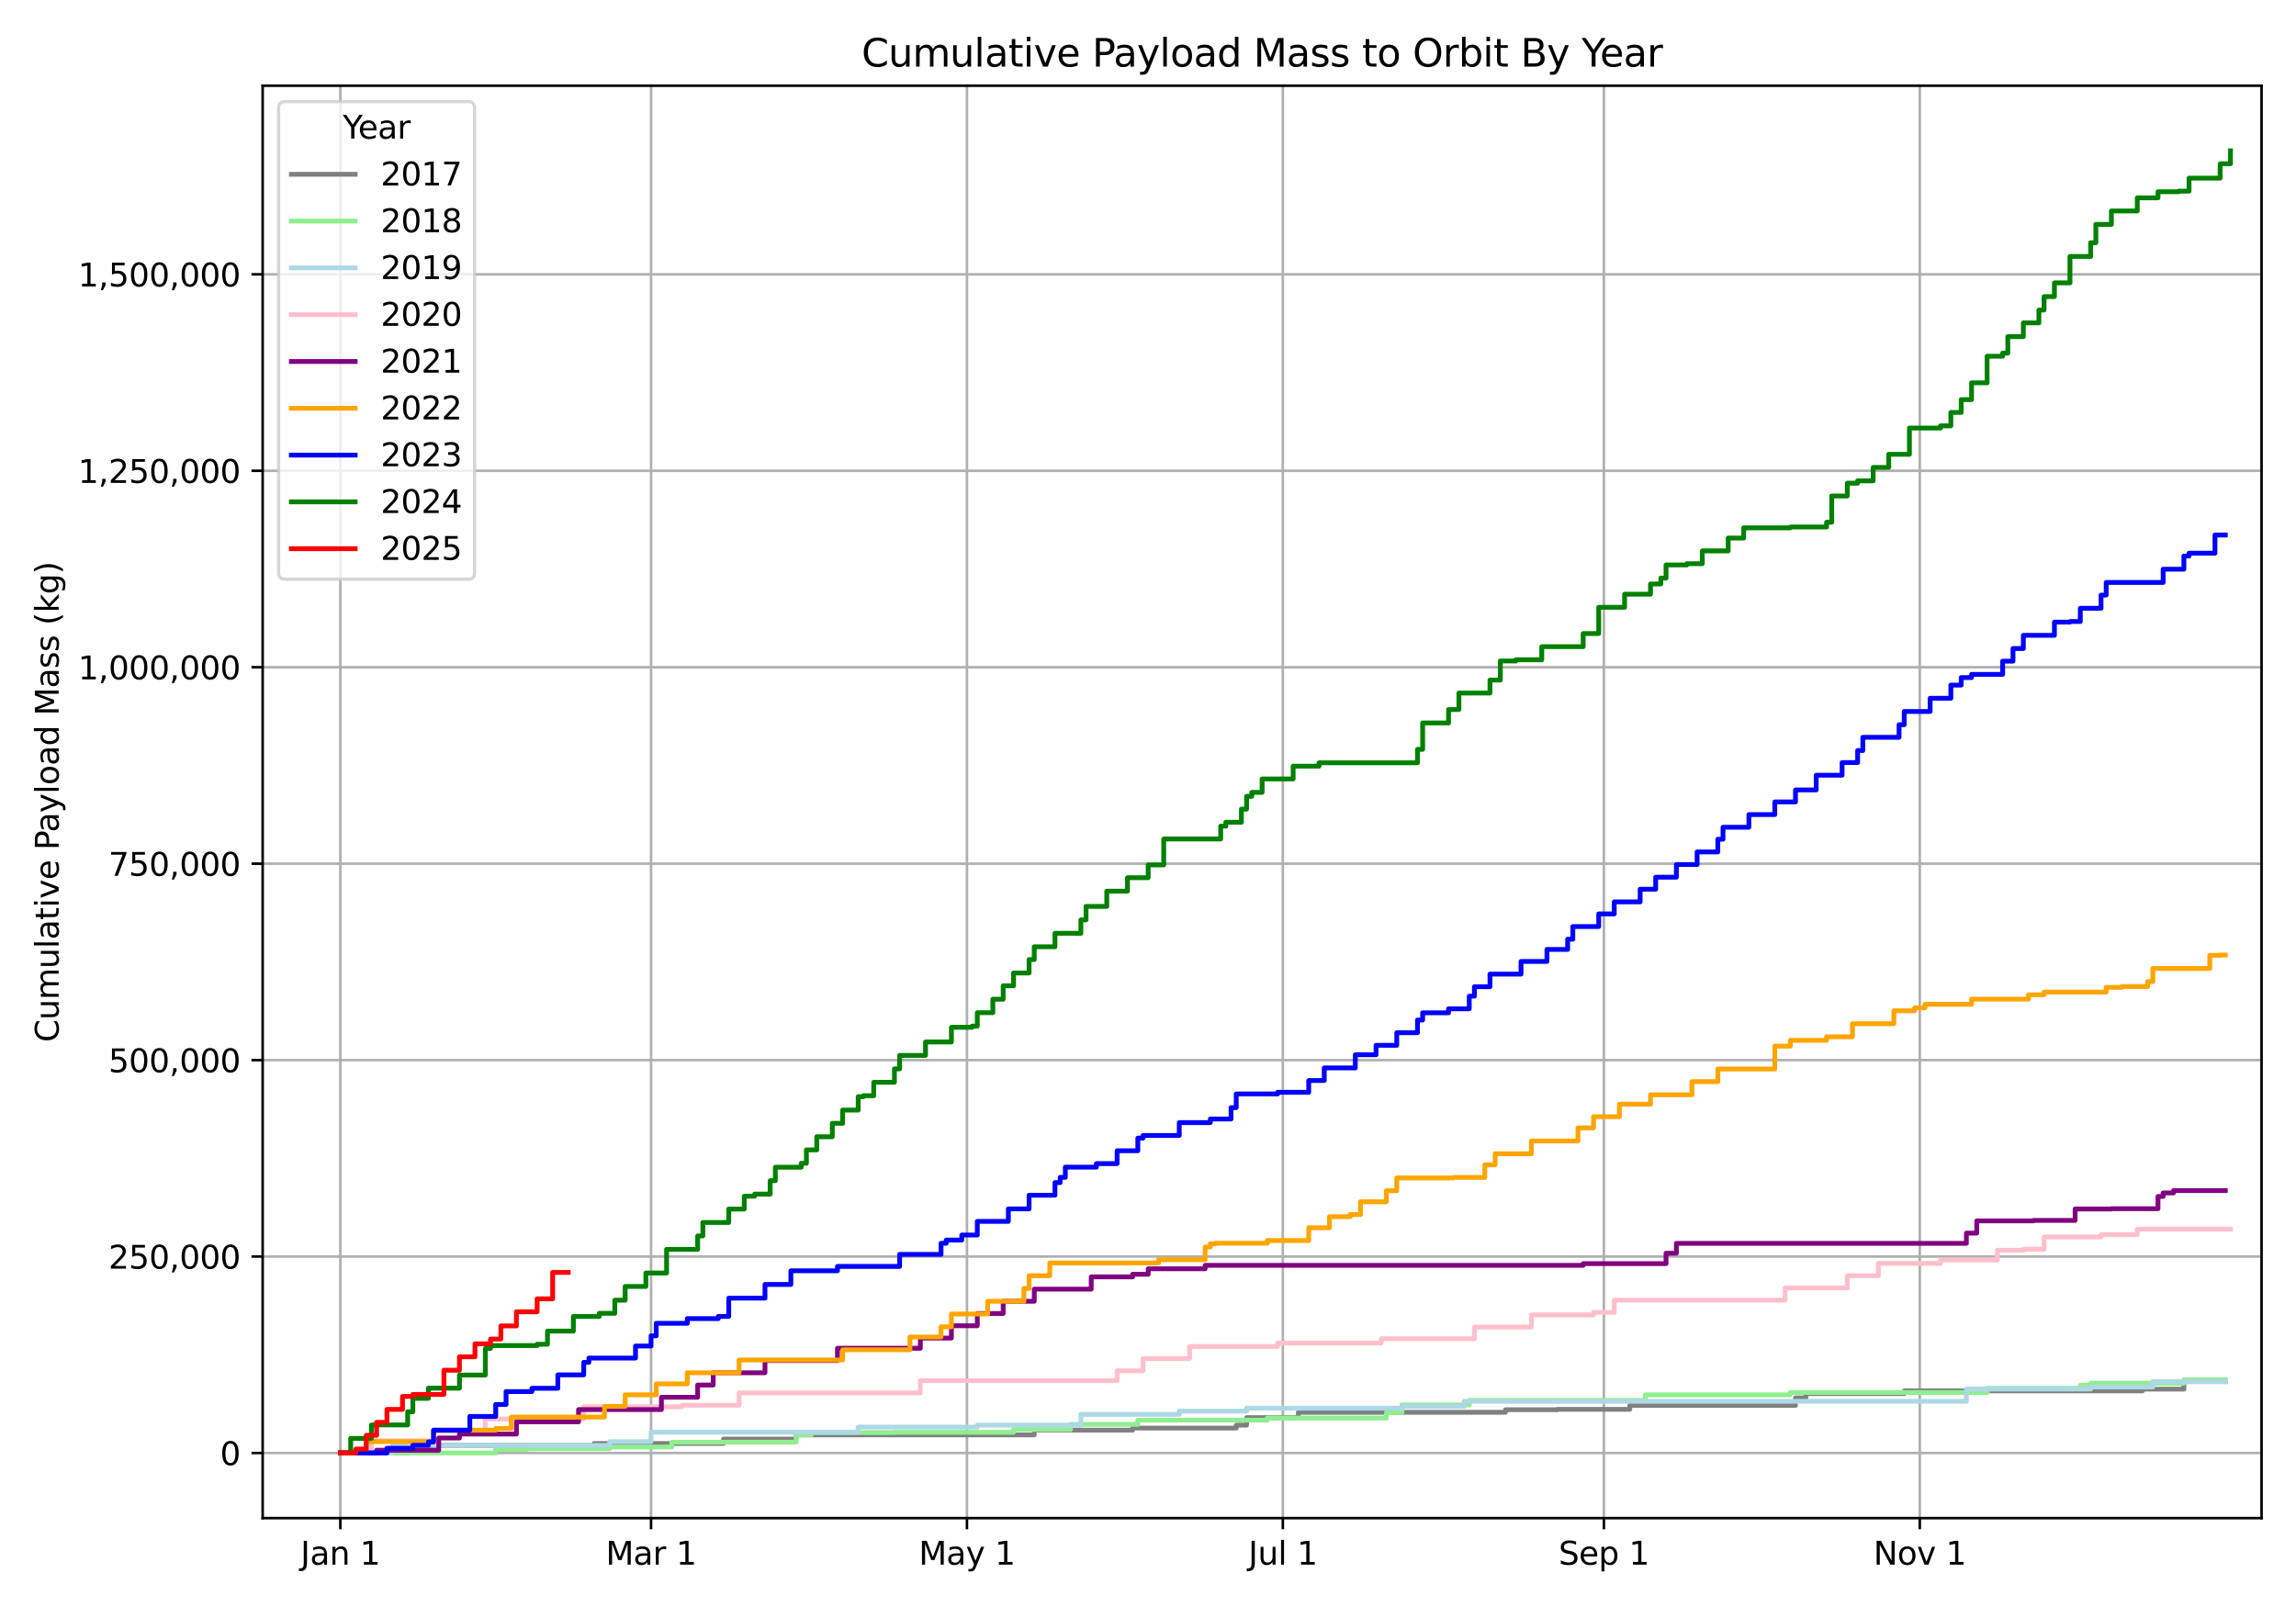 <?xml version="1.0" encoding="utf-8" standalone="no"?>
<!DOCTYPE svg PUBLIC "-//W3C//DTD SVG 1.1//EN"
  "http://www.w3.org/Graphics/SVG/1.1/DTD/svg11.dtd">
<svg xmlns:xlink="http://www.w3.org/1999/xlink" width="720pt" height="504pt" viewBox="0 0 720 504" xmlns="http://www.w3.org/2000/svg" version="1.1">
 <defs>
  <style type="text/css">*{stroke-linejoin: round; stroke-linecap: butt}</style>
 </defs>
 <g id="figure_1">
  <g id="patch_1">
   <path d="M 0 504 
L 720 504 
L 720 0 
L 0 0 
z
" style="fill: #ffffff"/>
  </g>
  <g id="axes_1">
   <g id="patch_2">
    <path d="M 82.37 476.12 
L 709.2 476.12 
L 709.2 26.88 
L 82.37 26.88 
z
" style="fill: #ffffff"/>
   </g>
   <g id="matplotlib.axis_1">
    <g id="xtick_1">
     <g id="line2d_1">
      <path d="M 106.729 476.12 
L 106.729 26.88 
" clip-path="url(#pab1b375dd0)" style="fill: none; stroke: #b0b0b0; stroke-width: 0.8; stroke-linecap: square"/>
     </g>
     <g id="line2d_2">
      <defs>
       <path id="maebff0ba9c" d="M 0 0 
L 0 3.5 
" style="stroke: #000000; stroke-width: 0.8"/>
      </defs>
      <g>
       <use xlink:href="#maebff0ba9c" x="106.729" y="476.12" style="stroke: #000000; stroke-width: 0.8"/>
      </g>
     </g>
     <g id="text_1">
      <!-- Jan 1 -->
      <g transform="translate(94.251 490.718) scale(0.1 -0.1)">
       <defs>
        <path id="DejaVuSans-4a" d="M 628 4666 
L 1259 4666 
L 1259 325 
Q 1259 -519 939 -900 
Q 619 -1281 -91 -1281 
L -331 -1281 
L -331 -750 
L -134 -750 
Q 284 -750 456 -515 
Q 628 -281 628 325 
L 628 4666 
z
" transform="scale(0.016)"/>
        <path id="DejaVuSans-61" d="M 2194 1759 
Q 1497 1759 1228 1600 
Q 959 1441 959 1056 
Q 959 750 1161 570 
Q 1363 391 1709 391 
Q 2188 391 2477 730 
Q 2766 1069 2766 1631 
L 2766 1759 
L 2194 1759 
z
M 3341 1997 
L 3341 0 
L 2766 0 
L 2766 531 
Q 2569 213 2275 61 
Q 1981 -91 1556 -91 
Q 1019 -91 701 211 
Q 384 513 384 1019 
Q 384 1609 779 1909 
Q 1175 2209 1959 2209 
L 2766 2209 
L 2766 2266 
Q 2766 2663 2505 2880 
Q 2244 3097 1772 3097 
Q 1472 3097 1187 3025 
Q 903 2953 641 2809 
L 641 3341 
Q 956 3463 1253 3523 
Q 1550 3584 1831 3584 
Q 2591 3584 2966 3190 
Q 3341 2797 3341 1997 
z
" transform="scale(0.016)"/>
        <path id="DejaVuSans-6e" d="M 3513 2113 
L 3513 0 
L 2938 0 
L 2938 2094 
Q 2938 2591 2744 2837 
Q 2550 3084 2163 3084 
Q 1697 3084 1428 2787 
Q 1159 2491 1159 1978 
L 1159 0 
L 581 0 
L 581 3500 
L 1159 3500 
L 1159 2956 
Q 1366 3272 1645 3428 
Q 1925 3584 2291 3584 
Q 2894 3584 3203 3211 
Q 3513 2838 3513 2113 
z
" transform="scale(0.016)"/>
        <path id="DejaVuSans-20" transform="scale(0.016)"/>
        <path id="DejaVuSans-31" d="M 794 531 
L 1825 531 
L 1825 4091 
L 703 3866 
L 703 4441 
L 1819 4666 
L 2450 4666 
L 2450 531 
L 3481 531 
L 3481 0 
L 794 0 
L 794 531 
z
" transform="scale(0.016)"/>
       </defs>
       <use xlink:href="#DejaVuSans-4a"/>
       <use xlink:href="#DejaVuSans-61" x="29.492"/>
       <use xlink:href="#DejaVuSans-6e" x="90.771"/>
       <use xlink:href="#DejaVuSans-20" x="154.15"/>
       <use xlink:href="#DejaVuSans-31" x="185.938"/>
      </g>
     </g>
    </g>
    <g id="xtick_2">
     <g id="line2d_3">
      <path d="M 204.163 476.12 
L 204.163 26.88 
" clip-path="url(#pab1b375dd0)" style="fill: none; stroke: #b0b0b0; stroke-width: 0.8; stroke-linecap: square"/>
     </g>
     <g id="line2d_4">
      <g>
       <use xlink:href="#maebff0ba9c" x="204.163" y="476.12" style="stroke: #000000; stroke-width: 0.8"/>
      </g>
     </g>
     <g id="text_2">
      <!-- Mar 1 -->
      <g transform="translate(189.959 490.718) scale(0.1 -0.1)">
       <defs>
        <path id="DejaVuSans-4d" d="M 628 4666 
L 1569 4666 
L 2759 1491 
L 3956 4666 
L 4897 4666 
L 4897 0 
L 4281 0 
L 4281 4097 
L 3078 897 
L 2444 897 
L 1241 4097 
L 1241 0 
L 628 0 
L 628 4666 
z
" transform="scale(0.016)"/>
        <path id="DejaVuSans-72" d="M 2631 2963 
Q 2534 3019 2420 3045 
Q 2306 3072 2169 3072 
Q 1681 3072 1420 2755 
Q 1159 2438 1159 1844 
L 1159 0 
L 581 0 
L 581 3500 
L 1159 3500 
L 1159 2956 
Q 1341 3275 1631 3429 
Q 1922 3584 2338 3584 
Q 2397 3584 2469 3576 
Q 2541 3569 2628 3553 
L 2631 2963 
z
" transform="scale(0.016)"/>
       </defs>
       <use xlink:href="#DejaVuSans-4d"/>
       <use xlink:href="#DejaVuSans-61" x="86.279"/>
       <use xlink:href="#DejaVuSans-72" x="147.559"/>
       <use xlink:href="#DejaVuSans-20" x="188.672"/>
       <use xlink:href="#DejaVuSans-31" x="220.459"/>
      </g>
     </g>
    </g>
    <g id="xtick_3">
     <g id="line2d_5">
      <path d="M 303.222 476.12 
L 303.222 26.88 
" clip-path="url(#pab1b375dd0)" style="fill: none; stroke: #b0b0b0; stroke-width: 0.8; stroke-linecap: square"/>
     </g>
     <g id="line2d_6">
      <g>
       <use xlink:href="#maebff0ba9c" x="303.222" y="476.12" style="stroke: #000000; stroke-width: 0.8"/>
      </g>
     </g>
     <g id="text_3">
      <!-- May 1 -->
      <g transform="translate(288.114 490.718) scale(0.1 -0.1)">
       <defs>
        <path id="DejaVuSans-79" d="M 2059 -325 
Q 1816 -950 1584 -1140 
Q 1353 -1331 966 -1331 
L 506 -1331 
L 506 -850 
L 844 -850 
Q 1081 -850 1212 -737 
Q 1344 -625 1503 -206 
L 1606 56 
L 191 3500 
L 800 3500 
L 1894 763 
L 2988 3500 
L 3597 3500 
L 2059 -325 
z
" transform="scale(0.016)"/>
       </defs>
       <use xlink:href="#DejaVuSans-4d"/>
       <use xlink:href="#DejaVuSans-61" x="86.279"/>
       <use xlink:href="#DejaVuSans-79" x="147.559"/>
       <use xlink:href="#DejaVuSans-20" x="206.738"/>
       <use xlink:href="#DejaVuSans-31" x="238.525"/>
      </g>
     </g>
    </g>
    <g id="xtick_4">
     <g id="line2d_7">
      <path d="M 402.281 476.12 
L 402.281 26.88 
" clip-path="url(#pab1b375dd0)" style="fill: none; stroke: #b0b0b0; stroke-width: 0.8; stroke-linecap: square"/>
     </g>
     <g id="line2d_8">
      <g>
       <use xlink:href="#maebff0ba9c" x="402.281" y="476.12" style="stroke: #000000; stroke-width: 0.8"/>
      </g>
     </g>
     <g id="text_4">
      <!-- Jul 1 -->
      <g transform="translate(391.478 490.718) scale(0.1 -0.1)">
       <defs>
        <path id="DejaVuSans-75" d="M 544 1381 
L 544 3500 
L 1119 3500 
L 1119 1403 
Q 1119 906 1312 657 
Q 1506 409 1894 409 
Q 2359 409 2629 706 
Q 2900 1003 2900 1516 
L 2900 3500 
L 3475 3500 
L 3475 0 
L 2900 0 
L 2900 538 
Q 2691 219 2414 64 
Q 2138 -91 1772 -91 
Q 1169 -91 856 284 
Q 544 659 544 1381 
z
M 1991 3584 
L 1991 3584 
z
" transform="scale(0.016)"/>
        <path id="DejaVuSans-6c" d="M 603 4863 
L 1178 4863 
L 1178 0 
L 603 0 
L 603 4863 
z
" transform="scale(0.016)"/>
       </defs>
       <use xlink:href="#DejaVuSans-4a"/>
       <use xlink:href="#DejaVuSans-75" x="29.492"/>
       <use xlink:href="#DejaVuSans-6c" x="92.871"/>
       <use xlink:href="#DejaVuSans-20" x="120.654"/>
       <use xlink:href="#DejaVuSans-31" x="152.441"/>
      </g>
     </g>
    </g>
    <g id="xtick_5">
     <g id="line2d_9">
      <path d="M 502.963 476.12 
L 502.963 26.88 
" clip-path="url(#pab1b375dd0)" style="fill: none; stroke: #b0b0b0; stroke-width: 0.8; stroke-linecap: square"/>
     </g>
     <g id="line2d_10">
      <g>
       <use xlink:href="#maebff0ba9c" x="502.963" y="476.12" style="stroke: #000000; stroke-width: 0.8"/>
      </g>
     </g>
     <g id="text_5">
      <!-- Sep 1 -->
      <g transform="translate(488.768 490.718) scale(0.1 -0.1)">
       <defs>
        <path id="DejaVuSans-53" d="M 3425 4513 
L 3425 3897 
Q 3066 4069 2747 4153 
Q 2428 4238 2131 4238 
Q 1616 4238 1336 4038 
Q 1056 3838 1056 3469 
Q 1056 3159 1242 3001 
Q 1428 2844 1947 2747 
L 2328 2669 
Q 3034 2534 3370 2195 
Q 3706 1856 3706 1288 
Q 3706 609 3251 259 
Q 2797 -91 1919 -91 
Q 1588 -91 1214 -16 
Q 841 59 441 206 
L 441 856 
Q 825 641 1194 531 
Q 1563 422 1919 422 
Q 2459 422 2753 634 
Q 3047 847 3047 1241 
Q 3047 1584 2836 1778 
Q 2625 1972 2144 2069 
L 1759 2144 
Q 1053 2284 737 2584 
Q 422 2884 422 3419 
Q 422 4038 858 4394 
Q 1294 4750 2059 4750 
Q 2388 4750 2728 4690 
Q 3069 4631 3425 4513 
z
" transform="scale(0.016)"/>
        <path id="DejaVuSans-65" d="M 3597 1894 
L 3597 1613 
L 953 1613 
Q 991 1019 1311 708 
Q 1631 397 2203 397 
Q 2534 397 2845 478 
Q 3156 559 3463 722 
L 3463 178 
Q 3153 47 2828 -22 
Q 2503 -91 2169 -91 
Q 1331 -91 842 396 
Q 353 884 353 1716 
Q 353 2575 817 3079 
Q 1281 3584 2069 3584 
Q 2775 3584 3186 3129 
Q 3597 2675 3597 1894 
z
M 3022 2063 
Q 3016 2534 2758 2815 
Q 2500 3097 2075 3097 
Q 1594 3097 1305 2825 
Q 1016 2553 972 2059 
L 3022 2063 
z
" transform="scale(0.016)"/>
        <path id="DejaVuSans-70" d="M 1159 525 
L 1159 -1331 
L 581 -1331 
L 581 3500 
L 1159 3500 
L 1159 2969 
Q 1341 3281 1617 3432 
Q 1894 3584 2278 3584 
Q 2916 3584 3314 3078 
Q 3713 2572 3713 1747 
Q 3713 922 3314 415 
Q 2916 -91 2278 -91 
Q 1894 -91 1617 61 
Q 1341 213 1159 525 
z
M 3116 1747 
Q 3116 2381 2855 2742 
Q 2594 3103 2138 3103 
Q 1681 3103 1420 2742 
Q 1159 2381 1159 1747 
Q 1159 1113 1420 752 
Q 1681 391 2138 391 
Q 2594 391 2855 752 
Q 3116 1113 3116 1747 
z
" transform="scale(0.016)"/>
       </defs>
       <use xlink:href="#DejaVuSans-53"/>
       <use xlink:href="#DejaVuSans-65" x="63.477"/>
       <use xlink:href="#DejaVuSans-70" x="125"/>
       <use xlink:href="#DejaVuSans-20" x="188.477"/>
       <use xlink:href="#DejaVuSans-31" x="220.264"/>
      </g>
     </g>
    </g>
    <g id="xtick_6">
     <g id="line2d_11">
      <path d="M 602.022 476.12 
L 602.022 26.88 
" clip-path="url(#pab1b375dd0)" style="fill: none; stroke: #b0b0b0; stroke-width: 0.8; stroke-linecap: square"/>
     </g>
     <g id="line2d_12">
      <g>
       <use xlink:href="#maebff0ba9c" x="602.022" y="476.12" style="stroke: #000000; stroke-width: 0.8"/>
      </g>
     </g>
     <g id="text_6">
      <!-- Nov 1 -->
      <g transform="translate(587.492 490.718) scale(0.1 -0.1)">
       <defs>
        <path id="DejaVuSans-4e" d="M 628 4666 
L 1478 4666 
L 3547 763 
L 3547 4666 
L 4159 4666 
L 4159 0 
L 3309 0 
L 1241 3903 
L 1241 0 
L 628 0 
L 628 4666 
z
" transform="scale(0.016)"/>
        <path id="DejaVuSans-6f" d="M 1959 3097 
Q 1497 3097 1228 2736 
Q 959 2375 959 1747 
Q 959 1119 1226 758 
Q 1494 397 1959 397 
Q 2419 397 2687 759 
Q 2956 1122 2956 1747 
Q 2956 2369 2687 2733 
Q 2419 3097 1959 3097 
z
M 1959 3584 
Q 2709 3584 3137 3096 
Q 3566 2609 3566 1747 
Q 3566 888 3137 398 
Q 2709 -91 1959 -91 
Q 1206 -91 779 398 
Q 353 888 353 1747 
Q 353 2609 779 3096 
Q 1206 3584 1959 3584 
z
" transform="scale(0.016)"/>
        <path id="DejaVuSans-76" d="M 191 3500 
L 800 3500 
L 1894 563 
L 2988 3500 
L 3597 3500 
L 2284 0 
L 1503 0 
L 191 3500 
z
" transform="scale(0.016)"/>
       </defs>
       <use xlink:href="#DejaVuSans-4e"/>
       <use xlink:href="#DejaVuSans-6f" x="74.805"/>
       <use xlink:href="#DejaVuSans-76" x="135.986"/>
       <use xlink:href="#DejaVuSans-20" x="195.166"/>
       <use xlink:href="#DejaVuSans-31" x="226.953"/>
      </g>
     </g>
    </g>
   </g>
   <g id="matplotlib.axis_2">
    <g id="ytick_1">
     <g id="line2d_13">
      <path d="M 82.37 455.7 
L 709.2 455.7 
" clip-path="url(#pab1b375dd0)" style="fill: none; stroke: #b0b0b0; stroke-width: 0.8; stroke-linecap: square"/>
     </g>
     <g id="line2d_14">
      <defs>
       <path id="m20ca1dff25" d="M 0 0 
L -3.5 0 
" style="stroke: #000000; stroke-width: 0.8"/>
      </defs>
      <g>
       <use xlink:href="#m20ca1dff25" x="82.37" y="455.7" style="stroke: #000000; stroke-width: 0.8"/>
      </g>
     </g>
     <g id="text_7">
      <!-- 0 -->
      <g transform="translate(69.007 459.499) scale(0.1 -0.1)">
       <defs>
        <path id="DejaVuSans-30" d="M 2034 4250 
Q 1547 4250 1301 3770 
Q 1056 3291 1056 2328 
Q 1056 1369 1301 889 
Q 1547 409 2034 409 
Q 2525 409 2770 889 
Q 3016 1369 3016 2328 
Q 3016 3291 2770 3770 
Q 2525 4250 2034 4250 
z
M 2034 4750 
Q 2819 4750 3233 4129 
Q 3647 3509 3647 2328 
Q 3647 1150 3233 529 
Q 2819 -91 2034 -91 
Q 1250 -91 836 529 
Q 422 1150 422 2328 
Q 422 3509 836 4129 
Q 1250 4750 2034 4750 
z
" transform="scale(0.016)"/>
       </defs>
       <use xlink:href="#DejaVuSans-30"/>
      </g>
     </g>
    </g>
    <g id="ytick_2">
     <g id="line2d_15">
      <path d="M 82.37 394.09 
L 709.2 394.09 
" clip-path="url(#pab1b375dd0)" style="fill: none; stroke: #b0b0b0; stroke-width: 0.8; stroke-linecap: square"/>
     </g>
     <g id="line2d_16">
      <g>
       <use xlink:href="#m20ca1dff25" x="82.37" y="394.09" style="stroke: #000000; stroke-width: 0.8"/>
      </g>
     </g>
     <g id="text_8">
      <!-- 250,000 -->
      <g transform="translate(34.017 397.889) scale(0.1 -0.1)">
       <defs>
        <path id="DejaVuSans-32" d="M 1228 531 
L 3431 531 
L 3431 0 
L 469 0 
L 469 531 
Q 828 903 1448 1529 
Q 2069 2156 2228 2338 
Q 2531 2678 2651 2914 
Q 2772 3150 2772 3378 
Q 2772 3750 2511 3984 
Q 2250 4219 1831 4219 
Q 1534 4219 1204 4116 
Q 875 4013 500 3803 
L 500 4441 
Q 881 4594 1212 4672 
Q 1544 4750 1819 4750 
Q 2544 4750 2975 4387 
Q 3406 4025 3406 3419 
Q 3406 3131 3298 2873 
Q 3191 2616 2906 2266 
Q 2828 2175 2409 1742 
Q 1991 1309 1228 531 
z
" transform="scale(0.016)"/>
        <path id="DejaVuSans-35" d="M 691 4666 
L 3169 4666 
L 3169 4134 
L 1269 4134 
L 1269 2991 
Q 1406 3038 1543 3061 
Q 1681 3084 1819 3084 
Q 2600 3084 3056 2656 
Q 3513 2228 3513 1497 
Q 3513 744 3044 326 
Q 2575 -91 1722 -91 
Q 1428 -91 1123 -41 
Q 819 9 494 109 
L 494 744 
Q 775 591 1075 516 
Q 1375 441 1709 441 
Q 2250 441 2565 725 
Q 2881 1009 2881 1497 
Q 2881 1984 2565 2268 
Q 2250 2553 1709 2553 
Q 1456 2553 1204 2497 
Q 953 2441 691 2322 
L 691 4666 
z
" transform="scale(0.016)"/>
        <path id="DejaVuSans-2c" d="M 750 794 
L 1409 794 
L 1409 256 
L 897 -744 
L 494 -744 
L 750 256 
L 750 794 
z
" transform="scale(0.016)"/>
       </defs>
       <use xlink:href="#DejaVuSans-32"/>
       <use xlink:href="#DejaVuSans-35" x="63.623"/>
       <use xlink:href="#DejaVuSans-30" x="127.246"/>
       <use xlink:href="#DejaVuSans-2c" x="190.869"/>
       <use xlink:href="#DejaVuSans-30" x="222.656"/>
       <use xlink:href="#DejaVuSans-30" x="286.279"/>
       <use xlink:href="#DejaVuSans-30" x="349.902"/>
      </g>
     </g>
    </g>
    <g id="ytick_3">
     <g id="line2d_17">
      <path d="M 82.37 332.48 
L 709.2 332.48 
" clip-path="url(#pab1b375dd0)" style="fill: none; stroke: #b0b0b0; stroke-width: 0.8; stroke-linecap: square"/>
     </g>
     <g id="line2d_18">
      <g>
       <use xlink:href="#m20ca1dff25" x="82.37" y="332.48" style="stroke: #000000; stroke-width: 0.8"/>
      </g>
     </g>
     <g id="text_9">
      <!-- 500,000 -->
      <g transform="translate(34.017 336.279) scale(0.1 -0.1)">
       <use xlink:href="#DejaVuSans-35"/>
       <use xlink:href="#DejaVuSans-30" x="63.623"/>
       <use xlink:href="#DejaVuSans-30" x="127.246"/>
       <use xlink:href="#DejaVuSans-2c" x="190.869"/>
       <use xlink:href="#DejaVuSans-30" x="222.656"/>
       <use xlink:href="#DejaVuSans-30" x="286.279"/>
       <use xlink:href="#DejaVuSans-30" x="349.902"/>
      </g>
     </g>
    </g>
    <g id="ytick_4">
     <g id="line2d_19">
      <path d="M 82.37 270.87 
L 709.2 270.87 
" clip-path="url(#pab1b375dd0)" style="fill: none; stroke: #b0b0b0; stroke-width: 0.8; stroke-linecap: square"/>
     </g>
     <g id="line2d_20">
      <g>
       <use xlink:href="#m20ca1dff25" x="82.37" y="270.87" style="stroke: #000000; stroke-width: 0.8"/>
      </g>
     </g>
     <g id="text_10">
      <!-- 750,000 -->
      <g transform="translate(34.017 274.669) scale(0.1 -0.1)">
       <defs>
        <path id="DejaVuSans-37" d="M 525 4666 
L 3525 4666 
L 3525 4397 
L 1831 0 
L 1172 0 
L 2766 4134 
L 525 4134 
L 525 4666 
z
" transform="scale(0.016)"/>
       </defs>
       <use xlink:href="#DejaVuSans-37"/>
       <use xlink:href="#DejaVuSans-35" x="63.623"/>
       <use xlink:href="#DejaVuSans-30" x="127.246"/>
       <use xlink:href="#DejaVuSans-2c" x="190.869"/>
       <use xlink:href="#DejaVuSans-30" x="222.656"/>
       <use xlink:href="#DejaVuSans-30" x="286.279"/>
       <use xlink:href="#DejaVuSans-30" x="349.902"/>
      </g>
     </g>
    </g>
    <g id="ytick_5">
     <g id="line2d_21">
      <path d="M 82.37 209.26 
L 709.2 209.26 
" clip-path="url(#pab1b375dd0)" style="fill: none; stroke: #b0b0b0; stroke-width: 0.8; stroke-linecap: square"/>
     </g>
     <g id="line2d_22">
      <g>
       <use xlink:href="#m20ca1dff25" x="82.37" y="209.26" style="stroke: #000000; stroke-width: 0.8"/>
      </g>
     </g>
     <g id="text_11">
      <!-- 1,000,000 -->
      <g transform="translate(24.476 213.059) scale(0.1 -0.1)">
       <use xlink:href="#DejaVuSans-31"/>
       <use xlink:href="#DejaVuSans-2c" x="63.623"/>
       <use xlink:href="#DejaVuSans-30" x="95.41"/>
       <use xlink:href="#DejaVuSans-30" x="159.033"/>
       <use xlink:href="#DejaVuSans-30" x="222.656"/>
       <use xlink:href="#DejaVuSans-2c" x="286.279"/>
       <use xlink:href="#DejaVuSans-30" x="318.066"/>
       <use xlink:href="#DejaVuSans-30" x="381.689"/>
       <use xlink:href="#DejaVuSans-30" x="445.312"/>
      </g>
     </g>
    </g>
    <g id="ytick_6">
     <g id="line2d_23">
      <path d="M 82.37 147.65 
L 709.2 147.65 
" clip-path="url(#pab1b375dd0)" style="fill: none; stroke: #b0b0b0; stroke-width: 0.8; stroke-linecap: square"/>
     </g>
     <g id="line2d_24">
      <g>
       <use xlink:href="#m20ca1dff25" x="82.37" y="147.65" style="stroke: #000000; stroke-width: 0.8"/>
      </g>
     </g>
     <g id="text_12">
      <!-- 1,250,000 -->
      <g transform="translate(24.476 151.449) scale(0.1 -0.1)">
       <use xlink:href="#DejaVuSans-31"/>
       <use xlink:href="#DejaVuSans-2c" x="63.623"/>
       <use xlink:href="#DejaVuSans-32" x="95.41"/>
       <use xlink:href="#DejaVuSans-35" x="159.033"/>
       <use xlink:href="#DejaVuSans-30" x="222.656"/>
       <use xlink:href="#DejaVuSans-2c" x="286.279"/>
       <use xlink:href="#DejaVuSans-30" x="318.066"/>
       <use xlink:href="#DejaVuSans-30" x="381.689"/>
       <use xlink:href="#DejaVuSans-30" x="445.312"/>
      </g>
     </g>
    </g>
    <g id="ytick_7">
     <g id="line2d_25">
      <path d="M 82.37 86.04 
L 709.2 86.04 
" clip-path="url(#pab1b375dd0)" style="fill: none; stroke: #b0b0b0; stroke-width: 0.8; stroke-linecap: square"/>
     </g>
     <g id="line2d_26">
      <g>
       <use xlink:href="#m20ca1dff25" x="82.37" y="86.04" style="stroke: #000000; stroke-width: 0.8"/>
      </g>
     </g>
     <g id="text_13">
      <!-- 1,500,000 -->
      <g transform="translate(24.476 89.839) scale(0.1 -0.1)">
       <use xlink:href="#DejaVuSans-31"/>
       <use xlink:href="#DejaVuSans-2c" x="63.623"/>
       <use xlink:href="#DejaVuSans-35" x="95.41"/>
       <use xlink:href="#DejaVuSans-30" x="159.033"/>
       <use xlink:href="#DejaVuSans-30" x="222.656"/>
       <use xlink:href="#DejaVuSans-2c" x="286.279"/>
       <use xlink:href="#DejaVuSans-30" x="318.066"/>
       <use xlink:href="#DejaVuSans-30" x="381.689"/>
       <use xlink:href="#DejaVuSans-30" x="445.312"/>
      </g>
     </g>
    </g>
    <g id="text_14">
     <!-- Cumulative Payload Mass (kg) -->
     <g transform="translate(18.397 326.863) rotate(-90) scale(0.1 -0.1)">
      <defs>
       <path id="DejaVuSans-43" d="M 4122 4306 
L 4122 3641 
Q 3803 3938 3442 4084 
Q 3081 4231 2675 4231 
Q 1875 4231 1450 3742 
Q 1025 3253 1025 2328 
Q 1025 1406 1450 917 
Q 1875 428 2675 428 
Q 3081 428 3442 575 
Q 3803 722 4122 1019 
L 4122 359 
Q 3791 134 3420 21 
Q 3050 -91 2638 -91 
Q 1578 -91 968 557 
Q 359 1206 359 2328 
Q 359 3453 968 4101 
Q 1578 4750 2638 4750 
Q 3056 4750 3426 4639 
Q 3797 4528 4122 4306 
z
" transform="scale(0.016)"/>
       <path id="DejaVuSans-6d" d="M 3328 2828 
Q 3544 3216 3844 3400 
Q 4144 3584 4550 3584 
Q 5097 3584 5394 3201 
Q 5691 2819 5691 2113 
L 5691 0 
L 5113 0 
L 5113 2094 
Q 5113 2597 4934 2840 
Q 4756 3084 4391 3084 
Q 3944 3084 3684 2787 
Q 3425 2491 3425 1978 
L 3425 0 
L 2847 0 
L 2847 2094 
Q 2847 2600 2669 2842 
Q 2491 3084 2119 3084 
Q 1678 3084 1418 2786 
Q 1159 2488 1159 1978 
L 1159 0 
L 581 0 
L 581 3500 
L 1159 3500 
L 1159 2956 
Q 1356 3278 1631 3431 
Q 1906 3584 2284 3584 
Q 2666 3584 2933 3390 
Q 3200 3197 3328 2828 
z
" transform="scale(0.016)"/>
       <path id="DejaVuSans-74" d="M 1172 4494 
L 1172 3500 
L 2356 3500 
L 2356 3053 
L 1172 3053 
L 1172 1153 
Q 1172 725 1289 603 
Q 1406 481 1766 481 
L 2356 481 
L 2356 0 
L 1766 0 
Q 1100 0 847 248 
Q 594 497 594 1153 
L 594 3053 
L 172 3053 
L 172 3500 
L 594 3500 
L 594 4494 
L 1172 4494 
z
" transform="scale(0.016)"/>
       <path id="DejaVuSans-69" d="M 603 3500 
L 1178 3500 
L 1178 0 
L 603 0 
L 603 3500 
z
M 603 4863 
L 1178 4863 
L 1178 4134 
L 603 4134 
L 603 4863 
z
" transform="scale(0.016)"/>
       <path id="DejaVuSans-50" d="M 1259 4147 
L 1259 2394 
L 2053 2394 
Q 2494 2394 2734 2622 
Q 2975 2850 2975 3272 
Q 2975 3691 2734 3919 
Q 2494 4147 2053 4147 
L 1259 4147 
z
M 628 4666 
L 2053 4666 
Q 2838 4666 3239 4311 
Q 3641 3956 3641 3272 
Q 3641 2581 3239 2228 
Q 2838 1875 2053 1875 
L 1259 1875 
L 1259 0 
L 628 0 
L 628 4666 
z
" transform="scale(0.016)"/>
       <path id="DejaVuSans-64" d="M 2906 2969 
L 2906 4863 
L 3481 4863 
L 3481 0 
L 2906 0 
L 2906 525 
Q 2725 213 2448 61 
Q 2172 -91 1784 -91 
Q 1150 -91 751 415 
Q 353 922 353 1747 
Q 353 2572 751 3078 
Q 1150 3584 1784 3584 
Q 2172 3584 2448 3432 
Q 2725 3281 2906 2969 
z
M 947 1747 
Q 947 1113 1208 752 
Q 1469 391 1925 391 
Q 2381 391 2643 752 
Q 2906 1113 2906 1747 
Q 2906 2381 2643 2742 
Q 2381 3103 1925 3103 
Q 1469 3103 1208 2742 
Q 947 2381 947 1747 
z
" transform="scale(0.016)"/>
       <path id="DejaVuSans-73" d="M 2834 3397 
L 2834 2853 
Q 2591 2978 2328 3040 
Q 2066 3103 1784 3103 
Q 1356 3103 1142 2972 
Q 928 2841 928 2578 
Q 928 2378 1081 2264 
Q 1234 2150 1697 2047 
L 1894 2003 
Q 2506 1872 2764 1633 
Q 3022 1394 3022 966 
Q 3022 478 2636 193 
Q 2250 -91 1575 -91 
Q 1294 -91 989 -36 
Q 684 19 347 128 
L 347 722 
Q 666 556 975 473 
Q 1284 391 1588 391 
Q 1994 391 2212 530 
Q 2431 669 2431 922 
Q 2431 1156 2273 1281 
Q 2116 1406 1581 1522 
L 1381 1569 
Q 847 1681 609 1914 
Q 372 2147 372 2553 
Q 372 3047 722 3315 
Q 1072 3584 1716 3584 
Q 2034 3584 2315 3537 
Q 2597 3491 2834 3397 
z
" transform="scale(0.016)"/>
       <path id="DejaVuSans-28" d="M 1984 4856 
Q 1566 4138 1362 3434 
Q 1159 2731 1159 2009 
Q 1159 1288 1364 580 
Q 1569 -128 1984 -844 
L 1484 -844 
Q 1016 -109 783 600 
Q 550 1309 550 2009 
Q 550 2706 781 3412 
Q 1013 4119 1484 4856 
L 1984 4856 
z
" transform="scale(0.016)"/>
       <path id="DejaVuSans-6b" d="M 581 4863 
L 1159 4863 
L 1159 1991 
L 2875 3500 
L 3609 3500 
L 1753 1863 
L 3688 0 
L 2938 0 
L 1159 1709 
L 1159 0 
L 581 0 
L 581 4863 
z
" transform="scale(0.016)"/>
       <path id="DejaVuSans-67" d="M 2906 1791 
Q 2906 2416 2648 2759 
Q 2391 3103 1925 3103 
Q 1463 3103 1205 2759 
Q 947 2416 947 1791 
Q 947 1169 1205 825 
Q 1463 481 1925 481 
Q 2391 481 2648 825 
Q 2906 1169 2906 1791 
z
M 3481 434 
Q 3481 -459 3084 -895 
Q 2688 -1331 1869 -1331 
Q 1566 -1331 1297 -1286 
Q 1028 -1241 775 -1147 
L 775 -588 
Q 1028 -725 1275 -790 
Q 1522 -856 1778 -856 
Q 2344 -856 2625 -561 
Q 2906 -266 2906 331 
L 2906 616 
Q 2728 306 2450 153 
Q 2172 0 1784 0 
Q 1141 0 747 490 
Q 353 981 353 1791 
Q 353 2603 747 3093 
Q 1141 3584 1784 3584 
Q 2172 3584 2450 3431 
Q 2728 3278 2906 2969 
L 2906 3500 
L 3481 3500 
L 3481 434 
z
" transform="scale(0.016)"/>
       <path id="DejaVuSans-29" d="M 513 4856 
L 1013 4856 
Q 1481 4119 1714 3412 
Q 1947 2706 1947 2009 
Q 1947 1309 1714 600 
Q 1481 -109 1013 -844 
L 513 -844 
Q 928 -128 1133 580 
Q 1338 1288 1338 2009 
Q 1338 2731 1133 3434 
Q 928 4138 513 4856 
z
" transform="scale(0.016)"/>
      </defs>
      <use xlink:href="#DejaVuSans-43"/>
      <use xlink:href="#DejaVuSans-75" x="69.824"/>
      <use xlink:href="#DejaVuSans-6d" x="133.203"/>
      <use xlink:href="#DejaVuSans-75" x="230.615"/>
      <use xlink:href="#DejaVuSans-6c" x="293.994"/>
      <use xlink:href="#DejaVuSans-61" x="321.777"/>
      <use xlink:href="#DejaVuSans-74" x="383.057"/>
      <use xlink:href="#DejaVuSans-69" x="422.266"/>
      <use xlink:href="#DejaVuSans-76" x="450.049"/>
      <use xlink:href="#DejaVuSans-65" x="509.229"/>
      <use xlink:href="#DejaVuSans-20" x="570.752"/>
      <use xlink:href="#DejaVuSans-50" x="602.539"/>
      <use xlink:href="#DejaVuSans-61" x="658.342"/>
      <use xlink:href="#DejaVuSans-79" x="719.621"/>
      <use xlink:href="#DejaVuSans-6c" x="778.801"/>
      <use xlink:href="#DejaVuSans-6f" x="806.584"/>
      <use xlink:href="#DejaVuSans-61" x="867.766"/>
      <use xlink:href="#DejaVuSans-64" x="929.045"/>
      <use xlink:href="#DejaVuSans-20" x="992.521"/>
      <use xlink:href="#DejaVuSans-4d" x="1024.309"/>
      <use xlink:href="#DejaVuSans-61" x="1110.588"/>
      <use xlink:href="#DejaVuSans-73" x="1171.867"/>
      <use xlink:href="#DejaVuSans-73" x="1223.967"/>
      <use xlink:href="#DejaVuSans-20" x="1276.066"/>
      <use xlink:href="#DejaVuSans-28" x="1307.854"/>
      <use xlink:href="#DejaVuSans-6b" x="1346.867"/>
      <use xlink:href="#DejaVuSans-67" x="1404.777"/>
      <use xlink:href="#DejaVuSans-29" x="1468.254"/>
     </g>
    </g>
   </g>
   <g id="line2d_27">
    <path d="M 106.729 455.7 
L 127.84 455.7 
L 127.84 453.334 
L 186.3 453.334 
L 186.3 452.721 
L 226.898 452.721 
L 226.898 451.34 
L 249.633 451.34 
L 249.633 450.034 
L 301.598 450.034 
L 301.598 450.034 
L 324.333 450.034 
L 324.333 448.538 
L 355.187 448.538 
L 355.187 447.871 
L 387.665 447.871 
L 387.665 446.967 
L 390.913 446.967 
L 390.913 444.601 
L 407.152 444.601 
L 407.152 442.935 
L 472.109 442.935 
L 472.109 442.119 
L 488.348 442.119 
L 488.348 442.002 
L 511.083 442.002 
L 511.083 440.772 
L 563.048 440.772 
L 563.048 438.407 
L 566.296 438.407 
L 566.296 437.076 
L 597.15 437.076 
L 597.15 436.213 
L 671.85 436.213 
L 671.85 435.67 
L 684.841 435.67 
L 684.841 433.304 
L 697.833 433.304 
L 697.833 433.304 
" clip-path="url(#pab1b375dd0)" style="fill: none; stroke: #808080; stroke-width: 1.5; stroke-linecap: square"/>
   </g>
   <g id="line2d_28">
    <path d="M 106.729 455.7 
L 118.096 455.7 
L 118.096 455.7 
L 155.446 455.7 
L 155.446 454.658 
L 165.19 454.658 
L 165.19 454.35 
L 191.172 454.35 
L 191.172 453.82 
L 210.659 453.82 
L 210.659 452.318 
L 249.633 452.318 
L 249.633 449.953 
L 254.505 449.953 
L 254.505 449.3 
L 280.487 449.3 
L 280.487 449.211 
L 317.837 449.211 
L 317.837 448.324 
L 335.7 448.324 
L 335.7 446.732 
L 356.811 446.732 
L 356.811 445.405 
L 397.409 445.405 
L 397.409 444.74 
L 434.759 444.74 
L 434.759 442.997 
L 439.631 442.997 
L 439.631 440.631 
L 460.741 440.631 
L 460.741 439.202 
L 515.954 439.202 
L 515.954 437.462 
L 561.424 437.462 
L 561.424 436.722 
L 623.133 436.722 
L 623.133 435.416 
L 652.363 435.416 
L 652.363 434.43 
L 655.611 434.43 
L 655.611 433.814 
L 684.841 433.814 
L 684.841 432.73 
L 697.833 432.73 
L 697.833 432.73 
" clip-path="url(#pab1b375dd0)" style="fill: none; stroke: #90ee90; stroke-width: 1.5; stroke-linecap: square"/>
   </g>
   <g id="line2d_29">
    <path d="M 106.729 455.7 
L 122.968 455.7 
L 122.968 453.334 
L 191.172 453.334 
L 191.172 452.139 
L 204.163 452.139 
L 204.163 449.168 
L 269.12 449.168 
L 269.12 447.575 
L 306.47 447.575 
L 306.47 446.96 
L 338.948 446.96 
L 338.948 443.603 
L 369.802 443.603 
L 369.802 442.568 
L 390.913 442.568 
L 390.913 441.657 
L 439.631 441.657 
L 439.631 441.098 
L 459.118 441.098 
L 459.118 439.496 
L 616.637 439.496 
L 616.637 435.651 
L 655.611 435.651 
L 655.611 435.006 
L 675.098 435.006 
L 675.098 433.292 
L 697.833 433.292 
L 697.833 433.292 
" clip-path="url(#pab1b375dd0)" style="fill: none; stroke: #add8e6; stroke-width: 1.5; stroke-linecap: square"/>
   </g>
   <g id="line2d_30">
    <path d="M 106.729 455.7 
L 116.472 455.7 
L 116.472 451.856 
L 135.959 451.856 
L 135.959 448.886 
L 152.198 448.886 
L 152.198 445.041 
L 183.053 445.041 
L 183.053 441.197 
L 213.907 441.197 
L 213.907 440.71 
L 231.77 440.71 
L 231.77 436.865 
L 288.607 436.865 
L 288.607 433.021 
L 350.315 433.021 
L 350.315 429.933 
L 358.435 429.933 
L 358.435 426.089 
L 373.05 426.089 
L 373.05 422.291 
L 400.657 422.291 
L 400.657 421.228 
L 433.135 421.228 
L 433.135 419.873 
L 462.365 419.873 
L 462.365 416.193 
L 480.228 416.193 
L 480.228 412.388 
L 499.715 412.388 
L 499.715 411.617 
L 506.211 411.617 
L 506.211 407.772 
L 559.8 407.772 
L 559.8 403.928 
L 579.287 403.928 
L 579.287 400.083 
L 589.031 400.083 
L 589.031 396.239 
L 608.517 396.239 
L 608.517 395.177 
L 626.38 395.177 
L 626.38 392.096 
L 634.5 392.096 
L 634.5 391.802 
L 640.996 391.802 
L 640.996 387.958 
L 658.859 387.958 
L 658.859 387.225 
L 670.226 387.225 
L 670.226 385.5 
L 679.97 385.5 
L 679.97 385.5 
L 699.457 385.5 
L 699.457 385.5 
" clip-path="url(#pab1b375dd0)" style="fill: none; stroke: #ffc0cb; stroke-width: 1.5; stroke-linecap: square"/>
   </g>
   <g id="line2d_31">
    <path d="M 106.729 455.7 
L 118.096 455.7 
L 118.096 454.837 
L 137.583 454.837 
L 137.583 450.993 
L 144.079 450.993 
L 144.079 449.761 
L 161.942 449.761 
L 161.942 445.916 
L 181.429 445.916 
L 181.429 442.072 
L 207.411 442.072 
L 207.411 438.227 
L 218.779 438.227 
L 218.779 434.383 
L 223.65 434.383 
L 223.65 430.538 
L 239.889 430.538 
L 239.889 426.694 
L 262.624 426.694 
L 262.624 422.85 
L 288.607 422.85 
L 288.607 419.646 
L 298.35 419.646 
L 298.35 415.801 
L 306.47 415.801 
L 306.47 411.957 
L 314.589 411.957 
L 314.589 408.112 
L 324.333 408.112 
L 324.333 404.307 
L 342.196 404.307 
L 342.196 400.463 
L 355.187 400.463 
L 355.187 399.643 
L 360.059 399.643 
L 360.059 397.918 
L 377.922 397.918 
L 377.922 396.85 
L 399.033 396.85 
L 399.033 396.85 
L 496.468 396.85 
L 496.468 396.308 
L 522.45 396.308 
L 522.45 393.04 
L 525.698 393.04 
L 525.698 389.955 
L 616.637 389.955 
L 616.637 386.751 
L 619.885 386.751 
L 619.885 382.898 
L 637.748 382.898 
L 637.748 382.745 
L 650.739 382.745 
L 650.739 379.171 
L 662.107 379.171 
L 662.107 379.091 
L 676.722 379.091 
L 676.722 375.247 
L 678.346 375.247 
L 678.346 374.138 
L 681.593 374.138 
L 681.593 373.401 
L 697.833 373.401 
L 697.833 373.401 
" clip-path="url(#pab1b375dd0)" style="fill: none; stroke: #800080; stroke-width: 1.5; stroke-linecap: square"/>
   </g>
   <g id="line2d_32">
    <path d="M 106.729 455.7 
L 114.848 455.7 
L 114.848 452.127 
L 126.216 452.127 
L 126.216 452.127 
L 135.959 452.127 
L 135.959 448.553 
L 155.446 448.553 
L 155.446 448.01 
L 158.694 448.01 
L 158.694 448.01 
L 160.318 448.01 
L 160.318 444.436 
L 189.548 444.436 
L 189.548 441.085 
L 196.044 441.085 
L 196.044 437.45 
L 205.787 437.45 
L 205.787 434.024 
L 215.531 434.024 
L 215.531 430.535 
L 231.77 430.535 
L 231.77 426.53 
L 252.881 426.53 
L 252.881 426.53 
L 264.248 426.53 
L 264.248 423.326 
L 278.863 423.326 
L 278.863 423.326 
L 285.359 423.326 
L 285.359 419.322 
L 295.102 419.322 
L 295.102 416.118 
L 298.35 416.118 
L 298.35 412.113 
L 309.718 412.113 
L 309.718 408.109 
L 321.085 408.109 
L 321.085 404.104 
L 322.709 404.104 
L 322.709 400.099 
L 329.205 400.099 
L 329.205 396.095 
L 340.572 396.095 
L 340.572 396.095 
L 363.307 396.095 
L 363.307 395.084 
L 377.922 395.084 
L 377.922 391.08 
L 379.546 391.08 
L 379.546 390.094 
L 381.17 390.094 
L 381.17 389.921 
L 397.409 389.921 
L 397.409 389.059 
L 410.4 389.059 
L 410.4 385.054 
L 416.896 385.054 
L 416.896 381.579 
L 423.392 381.579 
L 423.392 380.922 
L 426.639 380.922 
L 426.639 376.917 
L 434.759 376.917 
L 434.759 373.442 
L 438.007 373.442 
L 438.007 369.438 
L 455.87 369.438 
L 455.87 369.271 
L 465.613 369.271 
L 465.613 365.327 
L 468.861 365.327 
L 468.861 361.853 
L 480.228 361.853 
L 480.228 357.848 
L 494.844 357.848 
L 494.844 353.732 
L 499.715 353.732 
L 499.715 350.233 
L 507.835 350.233 
L 507.835 346.29 
L 517.578 346.29 
L 517.578 343.348 
L 530.57 343.348 
L 530.57 339.232 
L 538.689 339.232 
L 538.689 335.265 
L 556.552 335.265 
L 556.552 332.061 
L 556.552 332.061 
L 556.552 328.093 
L 561.424 328.093 
L 561.424 326.282 
L 572.791 326.282 
L 572.791 325.173 
L 580.911 325.173 
L 580.911 321.057 
L 593.902 321.057 
L 593.902 317.016 
L 600.398 317.016 
L 600.398 316.092 
L 603.646 316.092 
L 603.646 314.983 
L 618.261 314.983 
L 618.261 313.356 
L 636.124 313.356 
L 636.124 312.001 
L 640.996 312.001 
L 640.996 311.131 
L 660.483 311.131 
L 660.483 309.653 
L 665.354 309.653 
L 665.354 309.406 
L 673.474 309.406 
L 673.474 308.864 
L 673.474 308.864 
L 673.474 307.854 
L 675.098 307.854 
L 675.098 303.738 
L 692.961 303.738 
L 692.961 299.623 
L 696.209 299.623 
L 696.209 299.524 
L 697.833 299.524 
L 697.833 299.524 
" clip-path="url(#pab1b375dd0)" style="fill: none; stroke: #ffa500; stroke-width: 1.5; stroke-linecap: square"/>
   </g>
   <g id="line2d_33">
    <path d="M 106.729 455.7 
L 121.344 455.7 
L 121.344 454.221 
L 129.463 454.221 
L 129.463 453.297 
L 134.335 453.297 
L 134.335 452.225 
L 135.959 452.225 
L 135.959 448.528 
L 147.326 448.528 
L 147.326 444.24 
L 155.446 444.24 
L 155.446 440.494 
L 158.694 440.494 
L 158.694 436.428 
L 166.813 436.428 
L 166.813 435.406 
L 174.933 435.406 
L 174.933 431.192 
L 183.053 431.192 
L 183.053 427.274 
L 184.676 427.274 
L 184.676 425.926 
L 199.292 425.926 
L 199.292 422.155 
L 204.163 422.155 
L 204.163 418.951 
L 205.787 418.951 
L 205.787 415.033 
L 215.531 415.033 
L 215.531 413.554 
L 225.274 413.554 
L 225.274 412.851 
L 228.522 412.851 
L 228.522 407.134 
L 239.889 407.134 
L 239.889 402.846 
L 248.009 402.846 
L 248.009 398.558 
L 262.624 398.558 
L 262.624 397.181 
L 282.111 397.181 
L 282.111 393.41 
L 295.102 393.41 
L 295.102 389.935 
L 296.726 389.935 
L 296.726 388.925 
L 301.598 388.925 
L 301.598 387.348 
L 306.47 387.348 
L 306.47 383.06 
L 316.213 383.06 
L 316.213 379.141 
L 322.709 379.141 
L 322.709 374.853 
L 330.829 374.853 
L 330.829 370.886 
L 332.452 370.886 
L 332.452 369.259 
L 334.076 369.259 
L 334.076 366.055 
L 343.82 366.055 
L 343.82 364.946 
L 350.315 364.946 
L 350.315 360.905 
L 356.811 360.905 
L 356.811 356.937 
L 358.435 356.937 
L 358.435 356.123 
L 369.802 356.123 
L 369.802 352.081 
L 369.802 352.081 
L 379.546 352.081 
L 379.546 350.953 
L 386.042 350.953 
L 386.042 347.379 
L 387.665 347.379 
L 387.665 343.091 
L 400.657 343.091 
L 400.657 342.559 
L 410.4 342.559 
L 410.4 338.887 
L 415.272 338.887 
L 415.272 334.919 
L 425.015 334.919 
L 425.015 330.804 
L 431.511 330.804 
L 431.511 327.846 
L 438.007 327.846 
L 438.007 323.879 
L 444.502 323.879 
L 444.502 319.911 
L 446.126 319.911 
L 446.126 317.644 
L 454.246 317.644 
L 454.246 316.396 
L 460.741 316.396 
L 460.741 312.428 
L 462.365 312.428 
L 462.365 309.471 
L 467.237 309.471 
L 467.237 305.503 
L 476.981 305.503 
L 476.981 301.536 
L 485.1 301.536 
L 485.1 297.765 
L 491.596 297.765 
L 491.596 294.561 
L 493.22 294.561 
L 493.22 290.594 
L 501.339 290.594 
L 501.339 286.626 
L 506.211 286.626 
L 506.211 282.856 
L 514.331 282.856 
L 514.331 278.888 
L 519.202 278.888 
L 519.202 275.117 
L 525.698 275.117 
L 525.698 271.15 
L 532.194 271.15 
L 532.194 267.182 
L 538.689 267.182 
L 538.689 263.214 
L 540.313 263.214 
L 540.313 259.444 
L 548.433 259.444 
L 548.433 255.476 
L 556.552 255.476 
L 556.552 251.508 
L 563.048 251.508 
L 563.048 247.738 
L 569.544 247.738 
L 569.544 243.127 
L 577.663 243.127 
L 577.663 239.16 
L 582.535 239.16 
L 582.535 235.389 
L 584.159 235.389 
L 584.159 231.249 
L 595.526 231.249 
L 595.526 227.281 
L 597.15 227.281 
L 597.15 223.141 
L 605.27 223.141 
L 605.27 219.001 
L 611.765 219.001 
L 611.765 214.861 
L 615.013 214.861 
L 615.013 212.513 
L 618.261 212.513 
L 618.261 211.503 
L 628.004 211.503 
L 628.004 207.363 
L 628.004 207.363 
L 631.252 207.363 
L 631.252 203.395 
L 634.5 203.395 
L 634.5 199.255 
L 644.244 199.255 
L 644.244 195.115 
L 649.115 195.115 
L 649.115 194.918 
L 652.363 194.918 
L 652.363 190.777 
L 658.859 190.777 
L 658.859 186.637 
L 660.483 186.637 
L 660.483 182.67 
L 678.346 182.67 
L 678.346 178.529 
L 684.841 178.529 
L 684.841 174.389 
L 686.465 174.389 
L 686.465 173.502 
L 694.585 173.502 
L 694.585 167.797 
L 697.833 167.797 
L 697.833 167.797 
" clip-path="url(#pab1b375dd0)" style="fill: none; stroke: #0000ff; stroke-width: 1.5; stroke-linecap: square"/>
   </g>
   <g id="line2d_34">
    <path d="M 106.729 455.7 
L 109.977 455.7 
L 109.977 451.116 
L 116.472 451.116 
L 116.472 446.902 
L 127.84 446.902 
L 127.84 442.787 
L 129.463 442.787 
L 129.463 438.572 
L 134.335 438.572 
L 134.335 435.369 
L 144.079 435.369 
L 144.079 431.253 
L 152.198 431.253 
L 152.198 422.923 
L 153.822 422.923 
L 153.822 422.005 
L 168.437 422.005 
L 168.437 421.588 
L 171.685 421.588 
L 171.685 417.472 
L 179.805 417.472 
L 179.805 412.881 
L 187.924 412.881 
L 187.924 411.895 
L 192.796 411.895 
L 192.796 407.779 
L 196.044 407.779 
L 196.044 403.467 
L 202.539 403.467 
L 202.539 399.253 
L 209.035 399.253 
L 209.035 391.835 
L 218.779 391.835 
L 218.779 387.621 
L 220.403 387.621 
L 220.403 383.407 
L 228.522 383.407 
L 228.522 379.192 
L 233.394 379.192 
L 233.394 375.175 
L 236.642 375.175 
L 236.642 374.505 
L 241.513 374.505 
L 241.513 370.291 
L 243.137 370.291 
L 243.137 366.077 
L 251.257 366.077 
L 251.257 364.844 
L 252.881 364.844 
L 252.881 360.63 
L 256.129 360.63 
L 256.129 356.515 
L 261 356.515 
L 261 352.301 
L 264.248 352.301 
L 264.248 348.16 
L 264.248 348.16 
L 269.12 348.16 
L 269.12 343.946 
L 270.744 343.946 
L 270.744 343.651 
L 273.992 343.651 
L 273.992 339.436 
L 280.487 339.436 
L 280.487 335.222 
L 282.111 335.222 
L 282.111 331.008 
L 290.231 331.008 
L 290.231 326.794 
L 298.35 326.794 
L 298.35 322.186 
L 304.846 322.186 
L 304.846 321.816 
L 306.47 321.816 
L 306.47 317.602 
L 311.342 317.602 
L 311.342 313.388 
L 314.589 313.388 
L 314.589 309.174 
L 317.837 309.174 
L 317.837 305.157 
L 322.709 305.157 
L 322.709 300.943 
L 324.333 300.943 
L 324.333 296.926 
L 330.829 296.926 
L 330.829 292.711 
L 338.948 292.711 
L 338.948 288.497 
L 340.572 288.497 
L 340.572 284.283 
L 347.068 284.283 
L 347.068 279.49 
L 353.563 279.49 
L 353.563 275.276 
L 360.059 275.276 
L 360.059 271.259 
L 364.931 271.259 
L 364.931 263.126 
L 382.794 263.126 
L 382.794 259.109 
L 384.418 259.109 
L 384.418 257.877 
L 389.289 257.877 
L 389.289 253.762 
L 390.913 253.762 
L 390.913 249.745 
L 392.537 249.745 
L 392.537 248.512 
L 395.785 248.512 
L 395.785 244.298 
L 405.528 244.298 
L 405.528 240.281 
L 413.648 240.281 
L 413.648 239.234 
L 444.502 239.234 
L 444.502 235.02 
L 446.126 235.02 
L 446.126 226.739 
L 454.246 226.739 
L 454.246 222.525 
L 457.494 222.525 
L 457.494 217.361 
L 467.237 217.361 
L 467.237 213.294 
L 470.485 213.294 
L 470.485 207.299 
L 475.357 207.299 
L 475.357 206.929 
L 483.476 206.929 
L 483.476 202.813 
L 496.468 202.813 
L 496.468 198.698 
L 501.339 198.698 
L 501.339 190.467 
L 509.459 190.467 
L 509.459 186.351 
L 517.578 186.351 
L 517.578 183.147 
L 520.826 183.147 
L 520.826 181.299 
L 522.45 181.299 
L 522.45 177.184 
L 528.946 177.184 
L 528.946 176.789 
L 533.818 176.789 
L 533.818 172.772 
L 541.937 172.772 
L 541.937 168.755 
L 546.809 168.755 
L 546.809 165.552 
L 561.424 165.552 
L 561.424 165.279 
L 572.791 165.279 
L 572.791 163.784 
L 574.415 163.784 
L 574.415 155.553 
L 579.287 155.553 
L 579.287 151.536 
L 582.535 151.536 
L 582.535 150.808 
L 587.407 150.808 
L 587.407 146.594 
L 592.278 146.594 
L 592.278 142.478 
L 598.774 142.478 
L 598.774 134.247 
L 608.517 134.247 
L 608.517 133.566 
L 611.765 133.566 
L 611.765 129.352 
L 615.013 129.352 
L 615.013 125.335 
L 618.261 125.335 
L 618.261 120.061 
L 623.133 120.061 
L 623.133 111.732 
L 628.004 111.732 
L 628.004 110.746 
L 629.628 110.746 
L 629.628 105.571 
L 634.5 105.571 
L 634.5 101.258 
L 639.372 101.258 
L 639.372 97.241 
L 640.996 97.241 
L 640.996 93.027 
L 644.244 93.027 
L 644.244 88.714 
L 649.115 88.714 
L 649.115 80.434 
L 655.611 80.434 
L 655.611 76.121 
L 657.235 76.121 
L 657.235 70.379 
L 662.107 70.379 
L 662.107 66.165 
L 670.226 66.165 
L 670.226 62.049 
L 676.722 62.049 
L 676.722 60.14 
L 683.217 60.14 
L 683.217 59.942 
L 686.465 59.942 
L 686.465 55.876 
L 696.209 55.876 
L 696.209 51.366 
L 699.457 51.366 
L 699.457 51.366 
L 699.457 47.3 
L 699.457 47.3 
" clip-path="url(#pab1b375dd0)" style="fill: none; stroke: #008000; stroke-width: 1.5; stroke-linecap: square"/>
   </g>
   <g id="line2d_35">
    <path d="M 106.729 455.7 
L 111.6 455.7 
L 111.6 454.468 
L 114.848 454.468 
L 114.848 450.155 
L 118.096 450.155 
L 118.096 446.089 
L 121.344 446.089 
L 121.344 446.089 
L 121.344 446.089 
L 121.344 442.023 
L 126.216 442.023 
L 126.216 437.956 
L 127.84 437.956 
L 127.84 437.956 
L 129.463 437.956 
L 129.463 437.336 
L 131.087 437.336 
L 131.087 437.336 
L 139.207 437.336 
L 139.207 433.565 
L 139.207 433.565 
L 139.207 429.746 
L 144.079 429.746 
L 144.079 425.532 
L 148.95 425.532 
L 148.95 421.465 
L 153.822 421.465 
L 153.822 419.962 
L 157.07 419.962 
L 157.07 415.846 
L 161.942 415.846 
L 161.942 411.78 
L 161.942 411.78 
L 161.942 411.411 
L 168.437 411.411 
L 168.437 407.344 
L 173.309 407.344 
L 173.309 403.13 
L 173.309 403.13 
L 173.309 399.064 
L 178.181 399.064 
L 178.181 399.064 
" clip-path="url(#pab1b375dd0)" style="fill: none; stroke: #ff0000; stroke-width: 1.5; stroke-linecap: square"/>
   </g>
   <g id="patch_3">
    <path d="M 82.37 476.12 
L 82.37 26.88 
" style="fill: none; stroke: #000000; stroke-width: 0.8; stroke-linejoin: miter; stroke-linecap: square"/>
   </g>
   <g id="patch_4">
    <path d="M 709.2 476.12 
L 709.2 26.88 
" style="fill: none; stroke: #000000; stroke-width: 0.8; stroke-linejoin: miter; stroke-linecap: square"/>
   </g>
   <g id="patch_5">
    <path d="M 82.37 476.12 
L 709.2 476.12 
" style="fill: none; stroke: #000000; stroke-width: 0.8; stroke-linejoin: miter; stroke-linecap: square"/>
   </g>
   <g id="patch_6">
    <path d="M 82.37 26.88 
L 709.2 26.88 
" style="fill: none; stroke: #000000; stroke-width: 0.8; stroke-linejoin: miter; stroke-linecap: square"/>
   </g>
   <g id="text_15">
    <!-- Cumulative Payload Mass to Orbit By Year -->
    <g transform="translate(270.18 20.88) scale(0.12 -0.12)">
     <defs>
      <path id="DejaVuSans-4f" d="M 2522 4238 
Q 1834 4238 1429 3725 
Q 1025 3213 1025 2328 
Q 1025 1447 1429 934 
Q 1834 422 2522 422 
Q 3209 422 3611 934 
Q 4013 1447 4013 2328 
Q 4013 3213 3611 3725 
Q 3209 4238 2522 4238 
z
M 2522 4750 
Q 3503 4750 4090 4092 
Q 4678 3434 4678 2328 
Q 4678 1225 4090 567 
Q 3503 -91 2522 -91 
Q 1538 -91 948 565 
Q 359 1222 359 2328 
Q 359 3434 948 4092 
Q 1538 4750 2522 4750 
z
" transform="scale(0.016)"/>
      <path id="DejaVuSans-62" d="M 3116 1747 
Q 3116 2381 2855 2742 
Q 2594 3103 2138 3103 
Q 1681 3103 1420 2742 
Q 1159 2381 1159 1747 
Q 1159 1113 1420 752 
Q 1681 391 2138 391 
Q 2594 391 2855 752 
Q 3116 1113 3116 1747 
z
M 1159 2969 
Q 1341 3281 1617 3432 
Q 1894 3584 2278 3584 
Q 2916 3584 3314 3078 
Q 3713 2572 3713 1747 
Q 3713 922 3314 415 
Q 2916 -91 2278 -91 
Q 1894 -91 1617 61 
Q 1341 213 1159 525 
L 1159 0 
L 581 0 
L 581 4863 
L 1159 4863 
L 1159 2969 
z
" transform="scale(0.016)"/>
      <path id="DejaVuSans-42" d="M 1259 2228 
L 1259 519 
L 2272 519 
Q 2781 519 3026 730 
Q 3272 941 3272 1375 
Q 3272 1813 3026 2020 
Q 2781 2228 2272 2228 
L 1259 2228 
z
M 1259 4147 
L 1259 2741 
L 2194 2741 
Q 2656 2741 2882 2914 
Q 3109 3088 3109 3444 
Q 3109 3797 2882 3972 
Q 2656 4147 2194 4147 
L 1259 4147 
z
M 628 4666 
L 2241 4666 
Q 2963 4666 3353 4366 
Q 3744 4066 3744 3513 
Q 3744 3084 3544 2831 
Q 3344 2578 2956 2516 
Q 3422 2416 3680 2098 
Q 3938 1781 3938 1306 
Q 3938 681 3513 340 
Q 3088 0 2303 0 
L 628 0 
L 628 4666 
z
" transform="scale(0.016)"/>
      <path id="DejaVuSans-59" d="M -13 4666 
L 666 4666 
L 1959 2747 
L 3244 4666 
L 3922 4666 
L 2272 2222 
L 2272 0 
L 1638 0 
L 1638 2222 
L -13 4666 
z
" transform="scale(0.016)"/>
     </defs>
     <use xlink:href="#DejaVuSans-43"/>
     <use xlink:href="#DejaVuSans-75" x="69.824"/>
     <use xlink:href="#DejaVuSans-6d" x="133.203"/>
     <use xlink:href="#DejaVuSans-75" x="230.615"/>
     <use xlink:href="#DejaVuSans-6c" x="293.994"/>
     <use xlink:href="#DejaVuSans-61" x="321.777"/>
     <use xlink:href="#DejaVuSans-74" x="383.057"/>
     <use xlink:href="#DejaVuSans-69" x="422.266"/>
     <use xlink:href="#DejaVuSans-76" x="450.049"/>
     <use xlink:href="#DejaVuSans-65" x="509.229"/>
     <use xlink:href="#DejaVuSans-20" x="570.752"/>
     <use xlink:href="#DejaVuSans-50" x="602.539"/>
     <use xlink:href="#DejaVuSans-61" x="658.342"/>
     <use xlink:href="#DejaVuSans-79" x="719.621"/>
     <use xlink:href="#DejaVuSans-6c" x="778.801"/>
     <use xlink:href="#DejaVuSans-6f" x="806.584"/>
     <use xlink:href="#DejaVuSans-61" x="867.766"/>
     <use xlink:href="#DejaVuSans-64" x="929.045"/>
     <use xlink:href="#DejaVuSans-20" x="992.521"/>
     <use xlink:href="#DejaVuSans-4d" x="1024.309"/>
     <use xlink:href="#DejaVuSans-61" x="1110.588"/>
     <use xlink:href="#DejaVuSans-73" x="1171.867"/>
     <use xlink:href="#DejaVuSans-73" x="1223.967"/>
     <use xlink:href="#DejaVuSans-20" x="1276.066"/>
     <use xlink:href="#DejaVuSans-74" x="1307.854"/>
     <use xlink:href="#DejaVuSans-6f" x="1347.062"/>
     <use xlink:href="#DejaVuSans-20" x="1408.244"/>
     <use xlink:href="#DejaVuSans-4f" x="1440.031"/>
     <use xlink:href="#DejaVuSans-72" x="1518.742"/>
     <use xlink:href="#DejaVuSans-62" x="1559.855"/>
     <use xlink:href="#DejaVuSans-69" x="1623.332"/>
     <use xlink:href="#DejaVuSans-74" x="1651.115"/>
     <use xlink:href="#DejaVuSans-20" x="1690.324"/>
     <use xlink:href="#DejaVuSans-42" x="1722.111"/>
     <use xlink:href="#DejaVuSans-79" x="1790.715"/>
     <use xlink:href="#DejaVuSans-20" x="1849.895"/>
     <use xlink:href="#DejaVuSans-59" x="1881.682"/>
     <use xlink:href="#DejaVuSans-65" x="1929.516"/>
     <use xlink:href="#DejaVuSans-61" x="1991.039"/>
     <use xlink:href="#DejaVuSans-72" x="2052.318"/>
    </g>
   </g>
   <g id="legend_1">
    <g id="patch_7">
     <path d="M 89.37 181.661 
L 146.82 181.661 
Q 148.82 181.661 148.82 179.661 
L 148.82 33.88 
Q 148.82 31.88 146.82 31.88 
L 89.37 31.88 
Q 87.37 31.88 87.37 33.88 
L 87.37 179.661 
Q 87.37 181.661 89.37 181.661 
z
" style="fill: #ffffff; opacity: 0.8; stroke: #cccccc; stroke-linejoin: miter"/>
    </g>
    <g id="text_16">
     <!-- Year -->
     <g transform="translate(107.507 43.478) scale(0.1 -0.1)">
      <use xlink:href="#DejaVuSans-59"/>
      <use xlink:href="#DejaVuSans-65" x="47.834"/>
      <use xlink:href="#DejaVuSans-61" x="109.357"/>
      <use xlink:href="#DejaVuSans-72" x="170.637"/>
     </g>
    </g>
    <g id="line2d_36">
     <path d="M 91.37 54.657 
L 101.37 54.657 
L 101.37 54.657 
L 111.37 54.657 
L 111.37 54.657 
" style="fill: none; stroke: #808080; stroke-width: 1.5; stroke-linecap: square"/>
    </g>
    <g id="text_17">
     <!-- 2017 -->
     <g transform="translate(119.37 58.157) scale(0.1 -0.1)">
      <use xlink:href="#DejaVuSans-32"/>
      <use xlink:href="#DejaVuSans-30" x="63.623"/>
      <use xlink:href="#DejaVuSans-31" x="127.246"/>
      <use xlink:href="#DejaVuSans-37" x="190.869"/>
     </g>
    </g>
    <g id="line2d_37">
     <path d="M 91.37 69.335 
L 101.37 69.335 
L 101.37 69.335 
L 111.37 69.335 
L 111.37 69.335 
" style="fill: none; stroke: #90ee90; stroke-width: 1.5; stroke-linecap: square"/>
    </g>
    <g id="text_18">
     <!-- 2018 -->
     <g transform="translate(119.37 72.835) scale(0.1 -0.1)">
      <defs>
       <path id="DejaVuSans-38" d="M 2034 2216 
Q 1584 2216 1326 1975 
Q 1069 1734 1069 1313 
Q 1069 891 1326 650 
Q 1584 409 2034 409 
Q 2484 409 2743 651 
Q 3003 894 3003 1313 
Q 3003 1734 2745 1975 
Q 2488 2216 2034 2216 
z
M 1403 2484 
Q 997 2584 770 2862 
Q 544 3141 544 3541 
Q 544 4100 942 4425 
Q 1341 4750 2034 4750 
Q 2731 4750 3128 4425 
Q 3525 4100 3525 3541 
Q 3525 3141 3298 2862 
Q 3072 2584 2669 2484 
Q 3125 2378 3379 2068 
Q 3634 1759 3634 1313 
Q 3634 634 3220 271 
Q 2806 -91 2034 -91 
Q 1263 -91 848 271 
Q 434 634 434 1313 
Q 434 1759 690 2068 
Q 947 2378 1403 2484 
z
M 1172 3481 
Q 1172 3119 1398 2916 
Q 1625 2713 2034 2713 
Q 2441 2713 2670 2916 
Q 2900 3119 2900 3481 
Q 2900 3844 2670 4047 
Q 2441 4250 2034 4250 
Q 1625 4250 1398 4047 
Q 1172 3844 1172 3481 
z
" transform="scale(0.016)"/>
      </defs>
      <use xlink:href="#DejaVuSans-32"/>
      <use xlink:href="#DejaVuSans-30" x="63.623"/>
      <use xlink:href="#DejaVuSans-31" x="127.246"/>
      <use xlink:href="#DejaVuSans-38" x="190.869"/>
     </g>
    </g>
    <g id="line2d_38">
     <path d="M 91.37 84.013 
L 101.37 84.013 
L 101.37 84.013 
L 111.37 84.013 
L 111.37 84.013 
" style="fill: none; stroke: #add8e6; stroke-width: 1.5; stroke-linecap: square"/>
    </g>
    <g id="text_19">
     <!-- 2019 -->
     <g transform="translate(119.37 87.513) scale(0.1 -0.1)">
      <defs>
       <path id="DejaVuSans-39" d="M 703 97 
L 703 672 
Q 941 559 1184 500 
Q 1428 441 1663 441 
Q 2288 441 2617 861 
Q 2947 1281 2994 2138 
Q 2813 1869 2534 1725 
Q 2256 1581 1919 1581 
Q 1219 1581 811 2004 
Q 403 2428 403 3163 
Q 403 3881 828 4315 
Q 1253 4750 1959 4750 
Q 2769 4750 3195 4129 
Q 3622 3509 3622 2328 
Q 3622 1225 3098 567 
Q 2575 -91 1691 -91 
Q 1453 -91 1209 -44 
Q 966 3 703 97 
z
M 1959 2075 
Q 2384 2075 2632 2365 
Q 2881 2656 2881 3163 
Q 2881 3666 2632 3958 
Q 2384 4250 1959 4250 
Q 1534 4250 1286 3958 
Q 1038 3666 1038 3163 
Q 1038 2656 1286 2365 
Q 1534 2075 1959 2075 
z
" transform="scale(0.016)"/>
      </defs>
      <use xlink:href="#DejaVuSans-32"/>
      <use xlink:href="#DejaVuSans-30" x="63.623"/>
      <use xlink:href="#DejaVuSans-31" x="127.246"/>
      <use xlink:href="#DejaVuSans-39" x="190.869"/>
     </g>
    </g>
    <g id="line2d_39">
     <path d="M 91.37 98.691 
L 101.37 98.691 
L 101.37 98.691 
L 111.37 98.691 
L 111.37 98.691 
" style="fill: none; stroke: #ffc0cb; stroke-width: 1.5; stroke-linecap: square"/>
    </g>
    <g id="text_20">
     <!-- 2020 -->
     <g transform="translate(119.37 102.191) scale(0.1 -0.1)">
      <use xlink:href="#DejaVuSans-32"/>
      <use xlink:href="#DejaVuSans-30" x="63.623"/>
      <use xlink:href="#DejaVuSans-32" x="127.246"/>
      <use xlink:href="#DejaVuSans-30" x="190.869"/>
     </g>
    </g>
    <g id="line2d_40">
     <path d="M 91.37 113.369 
L 101.37 113.369 
L 101.37 113.369 
L 111.37 113.369 
L 111.37 113.369 
" style="fill: none; stroke: #800080; stroke-width: 1.5; stroke-linecap: square"/>
    </g>
    <g id="text_21">
     <!-- 2021 -->
     <g transform="translate(119.37 116.869) scale(0.1 -0.1)">
      <use xlink:href="#DejaVuSans-32"/>
      <use xlink:href="#DejaVuSans-30" x="63.623"/>
      <use xlink:href="#DejaVuSans-32" x="127.246"/>
      <use xlink:href="#DejaVuSans-31" x="190.869"/>
     </g>
    </g>
    <g id="line2d_41">
     <path d="M 91.37 128.047 
L 101.37 128.047 
L 101.37 128.047 
L 111.37 128.047 
L 111.37 128.047 
" style="fill: none; stroke: #ffa500; stroke-width: 1.5; stroke-linecap: square"/>
    </g>
    <g id="text_22">
     <!-- 2022 -->
     <g transform="translate(119.37 131.547) scale(0.1 -0.1)">
      <use xlink:href="#DejaVuSans-32"/>
      <use xlink:href="#DejaVuSans-30" x="63.623"/>
      <use xlink:href="#DejaVuSans-32" x="127.246"/>
      <use xlink:href="#DejaVuSans-32" x="190.869"/>
     </g>
    </g>
    <g id="line2d_42">
     <path d="M 91.37 142.725 
L 101.37 142.725 
L 101.37 142.725 
L 111.37 142.725 
L 111.37 142.725 
" style="fill: none; stroke: #0000ff; stroke-width: 1.5; stroke-linecap: square"/>
    </g>
    <g id="text_23">
     <!-- 2023 -->
     <g transform="translate(119.37 146.225) scale(0.1 -0.1)">
      <defs>
       <path id="DejaVuSans-33" d="M 2597 2516 
Q 3050 2419 3304 2112 
Q 3559 1806 3559 1356 
Q 3559 666 3084 287 
Q 2609 -91 1734 -91 
Q 1441 -91 1130 -33 
Q 819 25 488 141 
L 488 750 
Q 750 597 1062 519 
Q 1375 441 1716 441 
Q 2309 441 2620 675 
Q 2931 909 2931 1356 
Q 2931 1769 2642 2001 
Q 2353 2234 1838 2234 
L 1294 2234 
L 1294 2753 
L 1863 2753 
Q 2328 2753 2575 2939 
Q 2822 3125 2822 3475 
Q 2822 3834 2567 4026 
Q 2313 4219 1838 4219 
Q 1578 4219 1281 4162 
Q 984 4106 628 3988 
L 628 4550 
Q 988 4650 1302 4700 
Q 1616 4750 1894 4750 
Q 2613 4750 3031 4423 
Q 3450 4097 3450 3541 
Q 3450 3153 3228 2886 
Q 3006 2619 2597 2516 
z
" transform="scale(0.016)"/>
      </defs>
      <use xlink:href="#DejaVuSans-32"/>
      <use xlink:href="#DejaVuSans-30" x="63.623"/>
      <use xlink:href="#DejaVuSans-32" x="127.246"/>
      <use xlink:href="#DejaVuSans-33" x="190.869"/>
     </g>
    </g>
    <g id="line2d_43">
     <path d="M 91.37 157.403 
L 101.37 157.403 
L 101.37 157.403 
L 111.37 157.403 
L 111.37 157.403 
" style="fill: none; stroke: #008000; stroke-width: 1.5; stroke-linecap: square"/>
    </g>
    <g id="text_24">
     <!-- 2024 -->
     <g transform="translate(119.37 160.903) scale(0.1 -0.1)">
      <defs>
       <path id="DejaVuSans-34" d="M 2419 4116 
L 825 1625 
L 2419 1625 
L 2419 4116 
z
M 2253 4666 
L 3047 4666 
L 3047 1625 
L 3713 1625 
L 3713 1100 
L 3047 1100 
L 3047 0 
L 2419 0 
L 2419 1100 
L 313 1100 
L 313 1709 
L 2253 4666 
z
" transform="scale(0.016)"/>
      </defs>
      <use xlink:href="#DejaVuSans-32"/>
      <use xlink:href="#DejaVuSans-30" x="63.623"/>
      <use xlink:href="#DejaVuSans-32" x="127.246"/>
      <use xlink:href="#DejaVuSans-34" x="190.869"/>
     </g>
    </g>
    <g id="line2d_44">
     <path d="M 91.37 172.082 
L 101.37 172.082 
L 101.37 172.082 
L 111.37 172.082 
L 111.37 172.082 
" style="fill: none; stroke: #ff0000; stroke-width: 1.5; stroke-linecap: square"/>
    </g>
    <g id="text_25">
     <!-- 2025 -->
     <g transform="translate(119.37 175.582) scale(0.1 -0.1)">
      <use xlink:href="#DejaVuSans-32"/>
      <use xlink:href="#DejaVuSans-30" x="63.623"/>
      <use xlink:href="#DejaVuSans-32" x="127.246"/>
      <use xlink:href="#DejaVuSans-35" x="190.869"/>
     </g>
    </g>
   </g>
  </g>
 </g>
 <defs>
  <clipPath id="pab1b375dd0">
   <rect x="82.37" y="26.88" width="626.83" height="449.24"/>
  </clipPath>
 </defs>
</svg>

